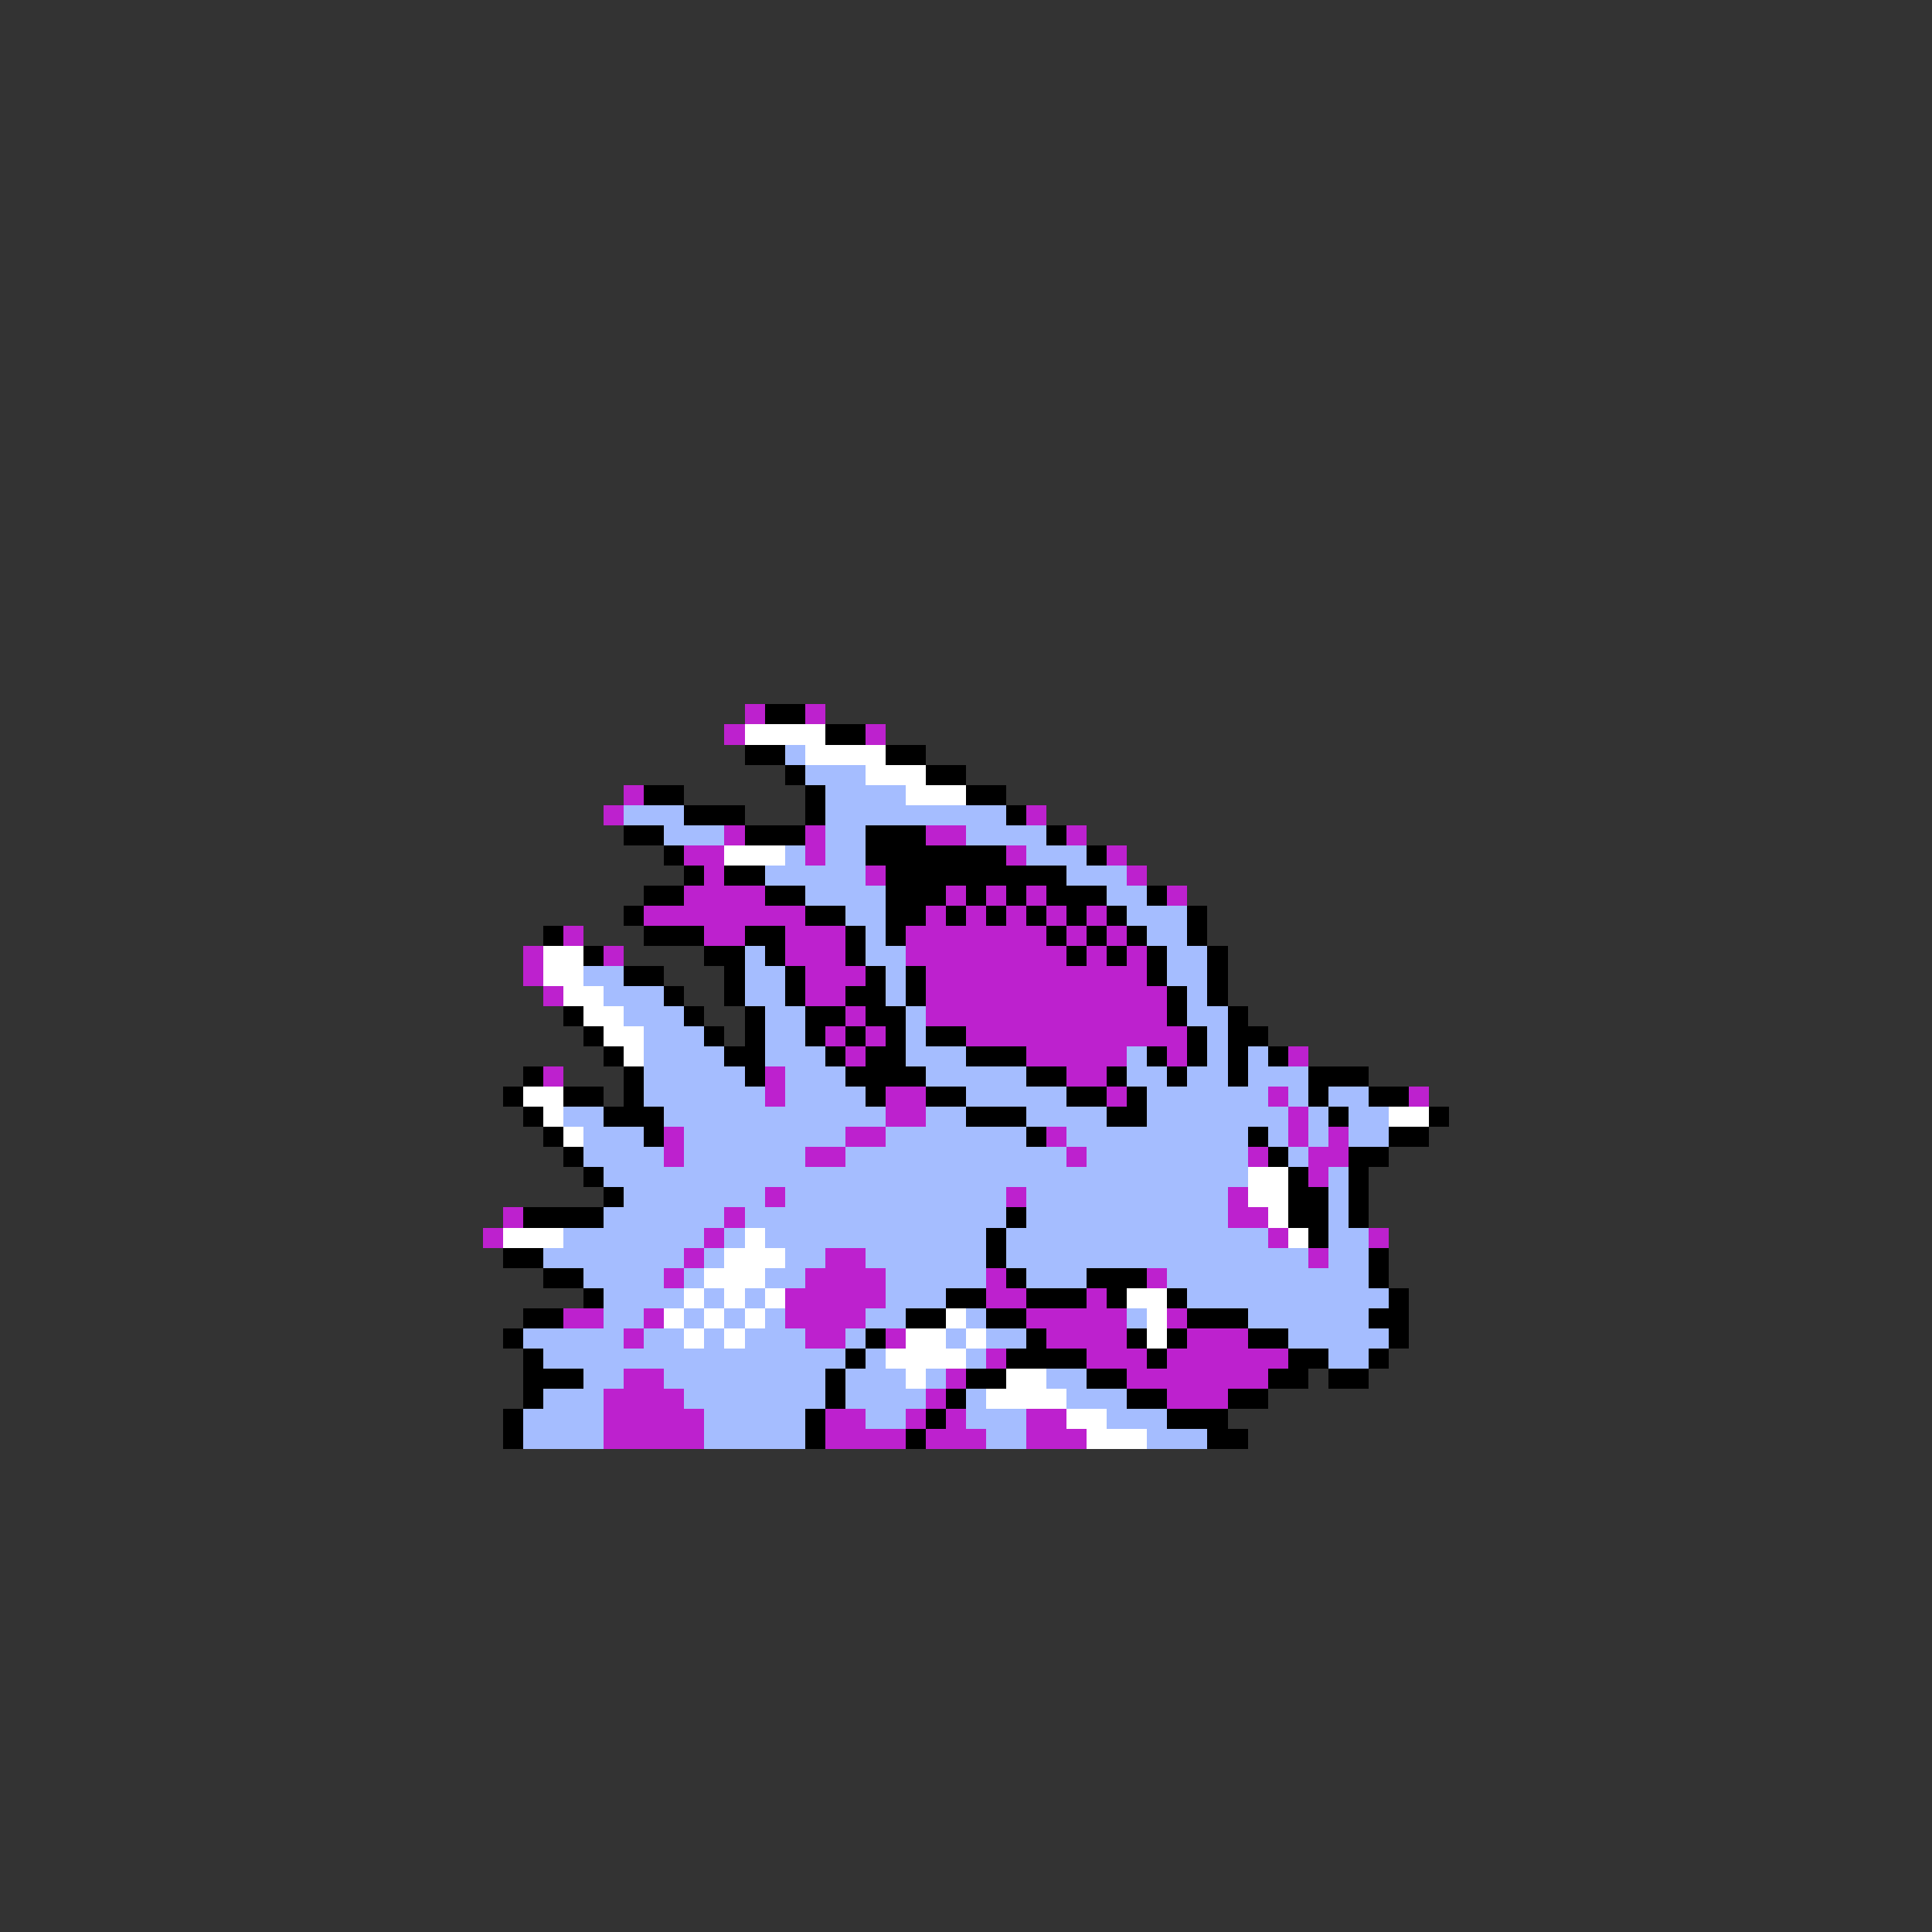 <svg xmlns="http://www.w3.org/2000/svg" viewBox="0 -0.5 96 96" shape-rendering="crispEdges">
<rect x="0" y="-0.5" width="96" height="96" fill="#333333" stroke="none"/>
<path stroke="#bd21ce" d="M37 35h1M40 35h1M36 36h1M43 36h1M31 39h1M30 40h1M51 40h1M36 41h1M40 41h1M46 41h2M53 41h1M34 42h2M40 42h1M50 42h1M55 42h1M35 43h1M43 43h1M56 43h1M34 44h4M47 44h1M49 44h1M51 44h1M58 44h1M32 45h8M46 45h1M48 45h1M50 45h1M52 45h1M54 45h1M28 46h1M35 46h2M39 46h3M45 46h7M53 46h1M55 46h1M26 47h1M30 47h1M39 47h3M45 47h8M54 47h1M56 47h1M26 48h1M40 48h3M46 48h11M27 49h1M40 49h2M46 49h12M42 50h1M46 50h12M41 51h1M43 51h1M48 51h11M42 52h1M51 52h5M58 52h1M64 52h1M27 53h1M38 53h1M53 53h2M38 54h1M44 54h2M55 54h1M63 54h1M70 54h1M44 55h2M64 55h1M33 56h1M42 56h2M52 56h1M64 56h1M66 56h1M33 57h1M40 57h2M53 57h1M62 57h1M65 57h2M65 58h1M38 59h1M50 59h1M61 59h1M25 60h1M36 60h1M61 60h2M24 61h1M35 61h1M63 61h1M68 61h1M34 62h1M41 62h2M65 62h1M33 63h1M40 63h4M49 63h1M57 63h1M39 64h5M49 64h2M54 64h1M28 65h2M32 65h1M39 65h4M51 65h5M58 65h1M31 66h1M40 66h2M44 66h1M52 66h4M59 66h3M49 67h1M54 67h3M58 67h6M31 68h2M47 68h1M56 68h7M30 69h4M46 69h1M58 69h3M30 70h5M41 70h2M45 70h1M47 70h1M51 70h2M30 71h5M41 71h4M46 71h3M51 71h3" />
<path stroke="#000000" d="M38 35h2M41 36h2M37 37h2M44 37h2M39 38h1M46 38h2M32 39h2M40 39h1M48 39h2M34 40h3M40 40h1M50 40h1M31 41h2M37 41h3M43 41h3M52 41h1M33 42h1M43 42h7M54 42h1M34 43h1M36 43h2M44 43h9M32 44h2M38 44h2M44 44h3M48 44h1M50 44h1M52 44h3M57 44h1M31 45h1M40 45h2M44 45h2M47 45h1M49 45h1M51 45h1M53 45h1M55 45h1M59 45h1M27 46h1M32 46h3M37 46h2M42 46h1M44 46h1M52 46h1M54 46h1M56 46h1M59 46h1M29 47h1M35 47h2M38 47h1M42 47h1M53 47h1M55 47h1M57 47h1M60 47h1M31 48h2M36 48h1M39 48h1M43 48h1M45 48h1M57 48h1M60 48h1M33 49h1M36 49h1M39 49h1M42 49h2M45 49h1M58 49h1M60 49h1M28 50h1M34 50h1M37 50h1M40 50h2M43 50h2M58 50h1M61 50h1M29 51h1M35 51h1M37 51h1M40 51h1M42 51h1M44 51h1M46 51h2M59 51h1M61 51h2M30 52h1M36 52h2M41 52h1M43 52h2M48 52h3M57 52h1M59 52h1M61 52h1M63 52h1M26 53h1M31 53h1M37 53h1M42 53h4M51 53h2M55 53h1M58 53h1M61 53h1M65 53h3M25 54h1M28 54h2M31 54h1M43 54h1M46 54h2M53 54h2M56 54h1M65 54h1M68 54h2M26 55h1M30 55h3M48 55h3M55 55h2M66 55h1M71 55h1M27 56h1M32 56h1M51 56h1M62 56h1M69 56h2M28 57h1M63 57h1M67 57h2M29 58h1M64 58h1M67 58h1M30 59h1M64 59h2M67 59h1M26 60h4M50 60h1M64 60h2M67 60h1M49 61h1M65 61h1M25 62h2M49 62h1M68 62h1M27 63h2M50 63h1M54 63h3M68 63h1M29 64h1M47 64h2M51 64h3M55 64h1M58 64h1M69 64h1M26 65h2M45 65h2M49 65h2M59 65h3M68 65h2M25 66h1M43 66h1M51 66h1M56 66h1M58 66h1M62 66h2M69 66h1M26 67h1M42 67h1M50 67h4M57 67h1M64 67h2M68 67h1M26 68h3M41 68h1M48 68h2M54 68h2M63 68h2M66 68h2M26 69h1M41 69h1M47 69h1M56 69h2M61 69h2M25 70h1M40 70h1M46 70h1M58 70h3M25 71h1M40 71h1M45 71h1M60 71h2" />
<path stroke="#ffffff" d="M37 36h4M40 37h4M43 38h3M45 39h3M36 42h3M27 47h2M27 48h2M28 49h2M29 50h2M30 51h2M31 52h1M26 54h2M27 55h1M69 55h2M28 56h1M62 58h2M62 59h2M63 60h1M25 61h3M37 61h1M64 61h1M36 62h3M35 63h3M34 64h1M36 64h1M38 64h1M56 64h2M33 65h1M35 65h1M37 65h1M47 65h1M57 65h1M34 66h1M36 66h1M45 66h2M48 66h1M57 66h1M44 67h4M45 68h1M50 68h2M49 69h4M53 70h2M54 71h3" />
<path stroke="#a5bdff" d="M39 37h1M40 38h3M41 39h4M31 40h3M41 40h9M33 41h3M41 41h2M48 41h4M39 42h1M41 42h2M51 42h3M38 43h5M53 43h3M40 44h4M55 44h2M42 45h2M56 45h3M43 46h1M57 46h2M37 47h1M43 47h2M58 47h2M29 48h2M37 48h2M44 48h1M58 48h2M30 49h3M37 49h2M44 49h1M59 49h1M31 50h3M38 50h2M45 50h1M59 50h2M32 51h3M38 51h2M45 51h1M60 51h1M32 52h4M38 52h3M45 52h3M56 52h1M60 52h1M62 52h1M32 53h5M39 53h3M46 53h5M56 53h2M59 53h2M62 53h3M32 54h6M39 54h4M48 54h5M57 54h6M64 54h1M66 54h2M28 55h2M33 55h11M46 55h2M51 55h4M57 55h7M65 55h1M67 55h2M29 56h3M34 56h8M44 56h7M53 56h9M63 56h1M65 56h1M67 56h2M29 57h4M34 57h6M42 57h11M54 57h8M64 57h1M30 58h32M66 58h1M31 59h7M39 59h11M51 59h10M66 59h1M30 60h6M37 60h13M51 60h10M66 60h1M28 61h7M36 61h1M38 61h11M50 61h13M66 61h2M27 62h7M35 62h1M39 62h2M43 62h6M50 62h15M66 62h2M29 63h4M34 63h1M38 63h2M44 63h5M51 63h3M58 63h10M30 64h4M35 64h1M37 64h1M44 64h3M59 64h10M30 65h2M34 65h1M36 65h1M38 65h1M43 65h2M48 65h1M56 65h1M62 65h6M26 66h5M32 66h2M35 66h1M37 66h3M42 66h1M47 66h1M49 66h2M64 66h5M27 67h15M43 67h1M48 67h1M66 67h2M29 68h2M33 68h8M42 68h3M46 68h1M52 68h2M27 69h3M34 69h7M42 69h4M48 69h1M53 69h3M26 70h4M35 70h5M43 70h2M48 70h3M55 70h3M26 71h4M35 71h5M49 71h2M57 71h3" />
</svg>